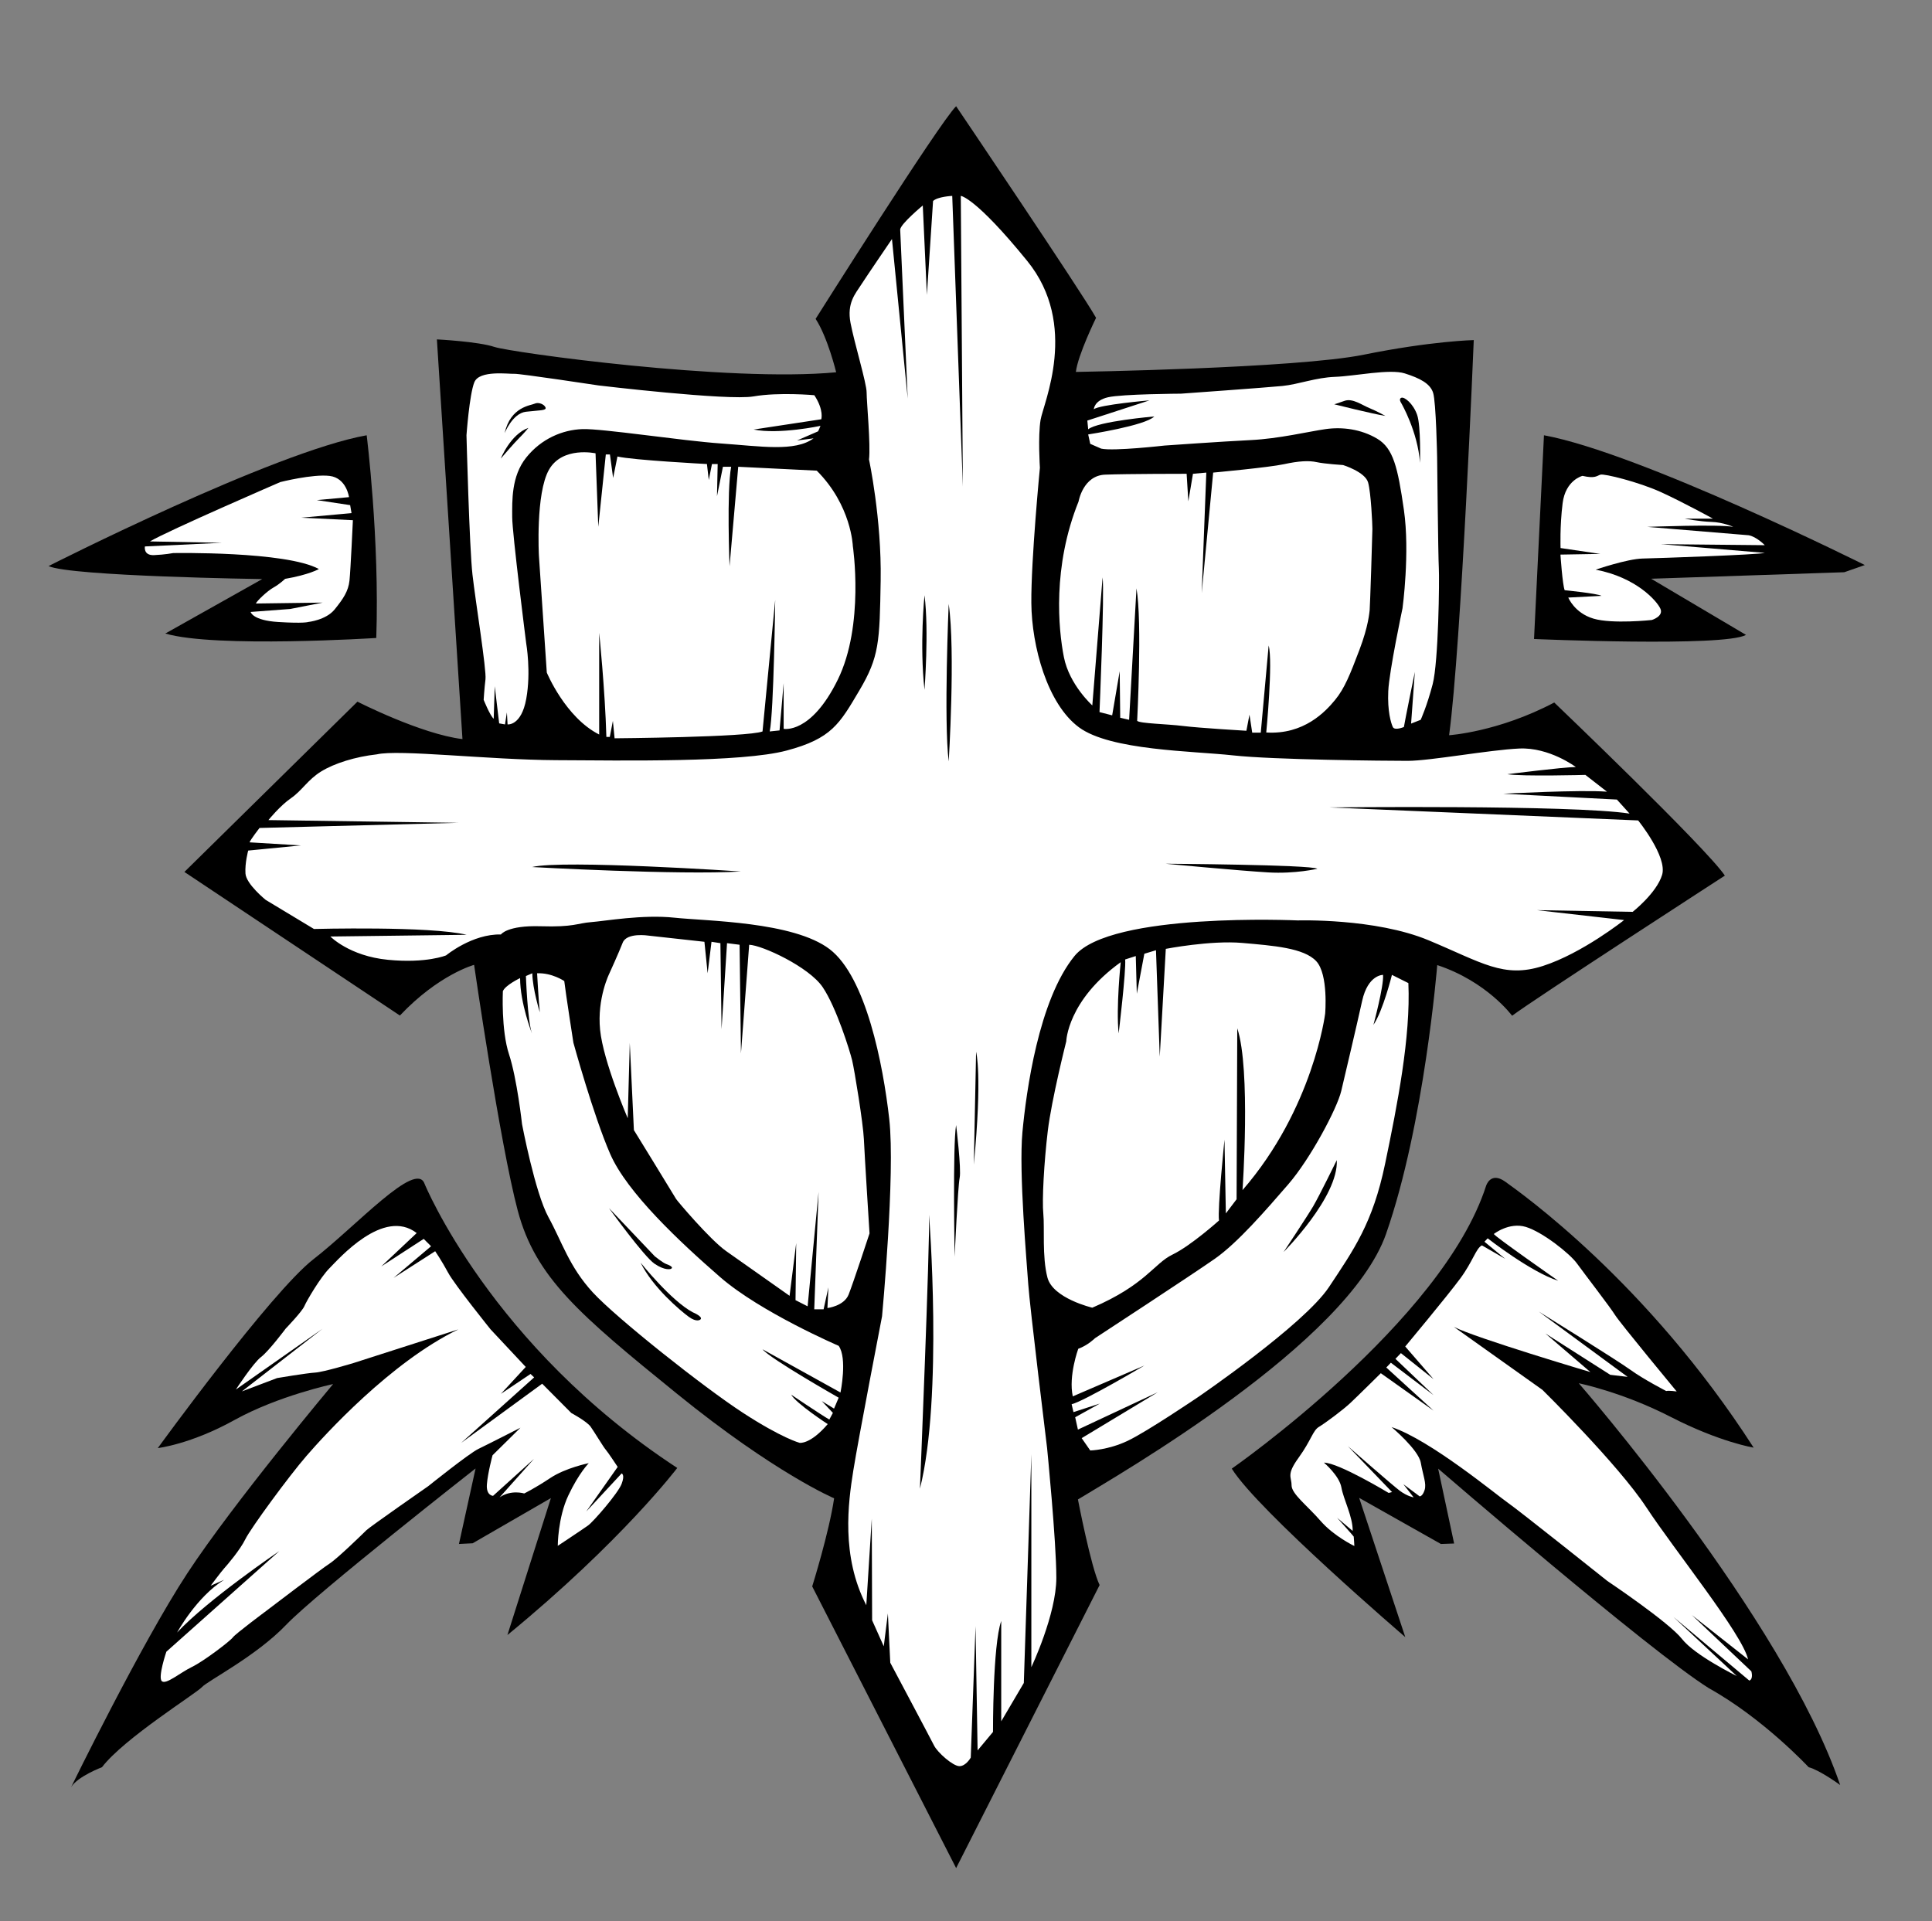 <?xml version="1.0" encoding="UTF-8"?>
<svg id="Classes" xmlns="http://www.w3.org/2000/svg" viewBox="0 0 2011.02 2000.01">
  <rect x="0" y="0" width="2011.02" height="2000.01" fill="#808080" stroke="none"/>
  <defs>
    <style>
      .cls-1 {
        fill: #fff;
      }
    </style>
  </defs>
  <g id="Paladin">
    <path class="cls-1" d="m493.01,762.68l-7.43-98.1-11.82-229.37,9.62-48.14,23.17-13.34,114.06,14.94,218.85,10.72,50.94-.71-26.71-65.58,44.2-68.44,67.72-76.28h43.49l86.26,111.21s5.7,55.6,4.28,57.74-2.85,43.49-2.85,43.49l105.5-5.7,240.95-16.4,44.62,2.85,19.54,63.45-12.12,222.97-11.41,100.67,23.52,3.56,81.98-9.54,59.88,30,71.51,65.8,17.6,64.16-42.06,39.21-91.96,56.32-46.34,9.47-92.67-41.55,2.14,95.52-37.78,180.79-42.77,74.41s-117.62,108.36-119.05,110.5-151.84,94.85-151.84,94.85l-14.97,7.59s9.27,76.49,9.27,78.63-28.23,109.07-34.79,116.91-77.13,140.44-77.13,140.44l-79.13-114.06-62.73-126.18,11.09-101.84-100.91-58.55-152.63-122.12-68.36-79.63-27.09-99.8-25.66-191.05-48.48,20.65-46.53,14.48-132.4-79.33-51.33-40.06,84.12-101.8,58.92-41.35,97.19,12.12,29.94-3.56-1.43-10.97Z"/>
    <g>
      <polygon class="cls-1" points="294.12 596.15 255.41 626.09 237.09 659.59 289.84 659.59 348.3 656.03 370.4 648.23 378.95 533.41 367.3 477.36 259.01 503.47 91.67 582.6 138 591.16 294.12 596.15"/>
      <polygon class="cls-1" points="556.46 1422.36 470.91 1309.73 433.84 1252.7 425.29 1252.7 359.71 1292.62 287.71 1368.19 203.59 1467.99 324.78 1439.47 398.2 1425.93 289.13 1530.72 191.94 1664.74 131.59 1786.64 275.59 1698.96 422.44 1578.48 505.84 1513.54 500.14 1559.95 506.56 1584.9 583.55 1549.26 552.54 1660.46 619.19 1612.7 671.23 1539.99 644.14 1507.2 556.46 1422.36"/>
      <path class="cls-1" d="m1623.63,1443.75l-12.12-14.26,56.32,8.55,104.79,27.8-63.45-97.66-62.02-59.86-73.43-50.64-32.79,22.1-74.68,98.38-102.45,104.08-60.25,56.32,83.41,85.54s45.62,40.63,45.62,37.07-29.23-119.01-29.23-119.01l62.9,35.6h28.35l-8.55-65.07,158.97,122.1s187.49,141.86,187.49,144,11.41-41.35,11.41-41.35l-64.87-102.65-155.41-191.05Z"/>
      <path class="cls-1" d="m1795.42,536.27l-111.2-49.43-55.13-12.36s-13.78,44.2-14.73,45.62c-.95,1.43,0,126.93,0,126.93l59.88,8.99h90.77l-53.7-53.23-12.83-12.36h150.65l35.17-12.36-88.88-41.82Z"/>
    </g>
    <g>
      <path d="m1442.79,1284.33c39.92-114.06,53.23-279.68,53.23-279.68,51.8,17.11,77.94,52.75,77.94,52.75,21.86-16.63,221.47-145.9,221.47-145.9-19.96-29.47-177.62-180.18-177.62-180.18-58.46,30.83-109.43,34.04-109.43,34.04,12.83-95.52,25.66-411.33,25.66-411.33,0,0-44.2.95-114.53,15.21-70.34,14.26-299.64,17.94-299.64,17.94,2.14-17.82,21.03-56.32,21.03-56.32-14.97-26.73-145.67-220.28-145.67-220.28-17.71,17.47-146.25,221.35-146.25,221.35,12.59,19.25,21.39,55.6,21.39,55.6-111.92,10.69-338.61-20.67-355.72-26.38-17.11-5.7-59.88-7.84-59.88-7.84l26.61,416.08c-43.25-5.23-109.31-38.97-109.31-38.97l-180.12,177.27,224.32,149.47c40.4-42.77,77.23-52.75,77.23-52.75,0,0,26.85,185.82,45.39,255.68,18.53,69.86,64.16,108.36,166.1,191.05,101.94,82.69,163.25,108.59,163.25,108.59-5.23,35.64-22.81,91.72-22.81,91.72l149.81,293.23,149.36-294.65c-9.03-18.53-22.57-89.11-22.57-89.11,42.06-25.66,280.87-162.53,320.79-276.59Zm-304.22-858.3s.18-9.09,14.79-12.48c14.61-3.39,75.92-3.74,75.92-3.74,0,0,88.99-6.36,105.62-8.02,16.63-1.66,34.69-8.79,54.89-9.5,20.2-.71,56.79-8.55,72.48-3.56,15.68,4.99,26.38,10.46,29.47,20.2,3.09,9.74,4.16,67.01,4.16,67.01,0,0,1.07,103.72,1.78,115.49s-.36,97.66-6.42,120.83c-6.06,23.17-12.48,37.07-12.48,37.07l-9.98,3.92,3.92-53.82s-10.69,52.4-11.41,57.39c0,0-9.62,4.04-11.52,0-1.9-4.04-5.7-16.4-4.75-37.31.95-20.91,14.85-86.38,14.85-86.38,0,0,7.84-57.74,1.43-102.3-6.42-44.55-11.05-64.16-27.8-74.14-16.75-9.98-36.36-12.48-53.82-9.98-17.47,2.5-48.48,9.98-77.7,11.41-29.23,1.43-89.82,5.7-89.82,5.7,0,0-53.11,6.06-65.94,3.21l-11.41-4.99-2.14-9.8s59.35-9.09,68.79-18.71c0,0-58.63,4.99-68.79,13.37l-.89-9.09,64.69-21.03s-52.04,4.46-57.92,9.27Zm-15.86,95.88s4.63-26.91,27.62-27.8c22.99-.89,84.83-.89,84.83-.89l1.78,28.69,4.81-28.69,13.9-1.25-4.81,125.47,11.94-125.47s58.1-5.35,73.6-8.73c15.5-3.39,26.2-3.92,34.22-2.14,8.02,1.78,27.45,3.03,27.45,3.03,0,0,22.99,7.13,26.02,18.18,3.03,11.05,4.46,43.49,4.46,48.3s-2.5,82.51-2.85,84.65-1.07,16.04-10.69,41.35c-9.62,25.31-15.33,39.92-25.31,52.04-9.98,12.12-32.44,36.36-71.64,33.86,0,0,7.13-73.78,2.5-90.53l-8.2,90.71h-8.91l-2.85-18.71-3.21,16.75s-48.83-2.85-65.94-4.99c-17.11-2.14-44.91-2.5-47.76-5.35,0,0,5.35-103.01-.71-137.94l-7.66,136.87-9.27-2.14-.53-48.48-7.84,45.98-13.19-3.39s5.35-124.93,3.21-140.26l-10.69,133.31s-23.88-21.39-29.58-50.26c-5.7-28.87-12.12-94.1,15.33-162.18Zm-311.29,238.46l-10.22,1.07c4.28-20.67,5.7-136.87,5.7-136.87l-13.19,136.87c-15.68,6.06-153.98,7.13-153.98,7.13l-1.78-18.18-3.21,16.75h-3.56c-1.43-49.54-7.49-108.36-7.49-108.36v105.86c-35.29-17.82-54.53-64.51-54.53-64.51l-8.2-121.54s-3.56-64.87,10.46-89.58c14.02-24.71,48.48-17.11,48.48-17.11l2.85,76.51,7.84-75.33h4.28l3.33,24.48,4.51-22.34c15.92,3.8,93.15,7.84,93.15,7.84l1.9,16.63,3.33-16.63h5.94l-.71,33.5,6.18-30.65h8.55c-4.75,25.43-1.66,103.6-1.66,103.6l9.03-103.6,81.74,4.04c36.12,36.12,37.54,78.42,37.54,78.42,0,0,12.36,82.22-15.68,139.25s-56.32,51.09-56.32,51.09v-47.52l-4.28,49.19Zm-317.64-362.5c5.17-12.83,36-8.38,41.52-8.73,5.52-.36,87.86,12.12,87.86,12.12,0,0,134.38,16.04,161.11,11.41s63.36-1.25,63.36-1.25c10.25,15.59,7.22,25.04,7.22,25.04l-70.4,10.69c26.73,5.35,69.59-3.83,69.59-3.83-.53,1.69-2.5,5.7-2.5,5.7l-21.92,9.53,17.2-2.23c-19.25,14.26-55.25,8.2-96.24,5.35-40.99-2.85-123.68-15.68-144.36-14.97-20.67.71-42.77,9.98-58.46,29.58-15.68,19.6-14.61,45.27-14.61,62.02s14.61,131.7,14.61,131.7c0,0,5.17,29.23,0,57.56-5.17,28.34-19.43,26.55-19.43,26.55l-.71-12.48-1.96,12.5-6.06-1.09-4.63-38.67-1.07,33.86c-3.74-3.03-10.46-19.72-10.46-19.72,0,0,.71-11.64,1.9-21.39,1.19-9.74-10.34-80.79-13.54-108.95-3.21-28.16-6.24-145.07-6.24-145.07,0,0,3.03-42.42,8.2-55.25Zm381.09,1051.72l-81.15-44.97c7.84,9.8,79.25,50.38,79.25,50.38l-4.81,11.35-12.77-7.84,11.58,12.3-3.74,6.95c-9.03-5.23-39.68-25.9-39.68-25.9,5.23,9.27,38.02,30.65,38.02,30.65-18.3,21.39-29.23,19.49-29.23,19.49,0,0-18.3-4.75-59.17-31.37-40.87-26.61-131.41-98.38-156.12-125.23-24.71-26.85-32.08-52.75-46.1-78.18-14.02-25.43-27.56-96.95-27.56-96.95,0,0-5.23-47.52-13.54-72.71-8.32-25.19-6.42-65.7-6.42-65.7,2.49-6.3,17.94-13.66,17.94-13.66,0,26.14,12.39,57.8,12.39,57.8-4.72-13.37-6.33-59.94-6.33-59.94l6.65-2.89c.24,16.35,7.84,40.67,7.84,40.67-1.19-10.22-2.85-40.63-2.85-40.63,15.45-.71,28.28,8.08,28.28,8.08,1.43,12.36,9.5,64.16,9.5,64.16,0,0,20.67,75.33,38.26,115.72,17.58,40.4,72.48,91.72,114.53,128.32,42.06,36.59,123.33,71.52,123.33,71.52,9.27,12.95,1.9,48.59,1.9,48.59Zm-13.6-87.92l1.01-21.51-4.99,22.81h-9.74l4.51-122.14-11.41,119.05-12.59-6.42.71-59.41-6.89,54.89s-49.19-34.69-66.06-46.57c-16.87-11.88-51.33-52.75-52.04-54.18-.71-1.43-43.96-71.76-43.96-71.76l-4.28-90.77-2.14,78.42s-25.43-58.93-28.75-91.96c-3.33-33.03,9.74-58.97,9.74-58.97,0,0,9.5-20.87,13.78-31.8,4.28-10.93,26.85-7.37,26.85-7.37l58.22,6.42,3.33,32.75,4.04-32.75,9.27,1.43,1.19,89.58,5.7-89.58,13.07,1.66,1.43,113.11,8.55-113.11c13.54.48,62.26,23.05,76.51,44.14,14.26,21.09,28.28,66.36,30.65,76.1,2.38,9.74,11.52,65.82,12.24,82.22.71,16.4,5.88,98.02,5.88,98.02,0,0-16.93,51.51-21.74,63.62-4.81,12.12-22.1,14.08-22.1,14.08Zm212.26,373.9v-221.7l-7.84,238.1-23.52,39.92v-104.44c-8.91,25.31-8.55,115.49-8.55,115.49l-16.04,19.25-2.14-129.39-4.99,136.87s-4.99,8.91-11.76,8.91-22.81-14.26-26.38-21.39c-3.56-7.13-45.62-86.26-45.62-86.26l-2.5-51.33-4.28,34.22-12.12-27.09-.36-105.86-5.7,90.18c-26.38-50.97-18.89-106.57-13.54-140.08,5.35-33.5,29.94-160.75,29.94-160.75,0,0,13.9-148.28,7.49-205.31-6.42-57.03-24.24-147.92-62.02-176.79-37.78-28.87-128.32-29.23-161.47-32.79s-72.71,3.56-86.97,4.63c-14.26,1.07-17.47,5.35-52.4,4.28-34.93-1.07-41.35,8.55-41.35,8.55-29.94-.71-57.03,21.74-57.03,21.74,0,0-20.32,8.55-60.59,4.63-40.28-3.92-59.88-24.24-59.88-24.24l141.86-1.78c-38.14-9.27-158.97-6.06-158.97-6.06-10.69-6.42-50.26-30.3-50.26-30.3,0,0-20.32-16.4-21.03-27.45-.71-11.05,2.85-23.88,2.85-23.88l54.89-5.35-53.47-3.21c.71-2.5,10.34-14.97,10.34-14.97l207.09-5.35-197.82-2.85s12.12-14.97,23.52-22.81c11.41-7.84,17.47-19.25,31.37-27.8,13.9-8.55,35.64-15.33,57.98-17.82,22.7-5.35,115.96,5.7,186.53,6.06,70.57.36,192.83,2.5,239.88-9.98,47.05-12.48,55.25-27.8,75.92-62.73,20.67-34.93,21.03-50.26,22.1-114.42,1.07-64.16-12.12-125.82-12.12-125.82,1.78-15.33-2.5-60.24-2.5-69.86s-12.83-51.68-16.75-72.36c-3.92-20.67,4.99-30.3,10.69-39.21,5.7-8.91,32.44-48.12,32.44-48.12l16.4,166.1-7.84-176.08c.71-6.06,23.52-24.95,23.52-24.95l4.28,93.03,6.42-97.66c4.63-4.63,19.96-5.35,19.96-5.35l11.05,302.61-2.14-302.61s14.97,1.07,69.15,67.72c54.18,66.65,16.75,148.28,13.9,165.39-2.85,17.11-.71,49.9-.71,49.9,0,0-9.27,95.52-8.91,140.79.36,45.27,16.75,105.15,49.54,129.39,32.79,24.24,118.34,24.59,160.4,29.23,42.06,4.63,158.26,5.7,181.78,5.7s84.83-11.41,116.2-12.83c31.37-1.43,58.81,19.25,58.81,19.25-12.12,0-71.29,7.49-71.29,7.49,16.04,2.5,81.27.71,81.27.71l22.46,17.47c-27.8-2.14-108,2.14-108,2.14l118.34,6.06,13.19,14.61c-59.52-9.27-312.24-6.42-312.24-6.42l321.15,13.54s30.65,37.78,24.95,56.67c-5.7,18.89-30.65,38.5-30.65,38.5l-99.8-1.78,90.89,10.34s-43.49,34.57-84.48,47.76c-40.99,13.19-63.45-3.56-119.05-26.73-55.6-23.17-136.16-20.67-136.16-20.67,0,0-194.97-8.91-232.4,37.07-37.43,45.98-50.26,141.51-54.18,183.21-3.92,41.7,4.63,136.87,6.06,158.61,1.43,21.74,19.6,170.38,19.6,170.38,0,0,9.62,96.95,9.62,135.09s-26.02,93.03-26.02,93.03Zm214.34-665.11l-.71,177.98-11.17,14.73-1.43-76.75s-7.37,71.76-5.7,84.12c0,0-29.23,26.26-48.48,35.52-19.25,9.27-27.8,31.37-83.41,55.25,0,0-40.99-9.62-46.69-31.37-5.7-21.74-2.85-52.04-4.28-66.3-1.43-14.26.71-53.47,4.63-86.26,3.92-32.79,19.25-93.39,19.25-93.39,0,0,1.15-42.39,56.67-82.34,0,0-4.99,47.05-2.14,74.14,0,0,7.84-65.23,6.77-76.99l11.05-3.56,1.07,39.21,7.84-41.59,12.12-3.67,3.92,110.85,6.3-112.28s46.57-9.03,79.37-6.18c32.79,2.85,64.4,5.23,77.23,19.01,12.83,13.78,9.27,54.65,9.27,54.65,0,0-12.36,98.85-86.02,183.68,0,0,8.79-125.47-5.47-168.48Zm-170.5,399.56l-1.91-8.2c12.35-2.85,75.69-40.28,75.69-40.28l-74.49,32.08c-4.63-21.39,5.7-49.54,5.7-49.54,9.98-3.56,17.47-11.05,17.47-11.05,0,0,100.87-65.94,124.75-82.69,23.88-16.75,53.11-50.61,76.28-77.35,23.17-26.73,50.97-79.13,55.25-97.31,4.28-18.18,15.68-66.3,21.74-93.74,6.06-27.45,21.74-27.09,21.74-27.09,1.07,11.05-9.98,52.04-9.98,52.04,9.98-14.61,19.25-52.04,19.25-52.04l17.11,8.55c2.49,55.96-11.41,126.53-24.24,188.2-12.83,61.66-32.44,89.11-58.46,128.32-26.02,39.21-136.16,114.42-136.16,114.42,0,0-53.11,36-73.43,45.62-20.32,9.62-38.85,9.98-38.85,9.98l-8.91-12.83,79.13-47.76-83.05,38.85-2.85-12.83,25.66-14.26-27.45,8.91Z"/>
      <path d="m172.1,659.5c51.68,15.33,219.56,4.63,219.56,4.63,3.56-103.01-9.98-211.01-9.98-211.01-96.59,17.11-331.13,136.16-331.13,136.16,22.81,10.69,222.42,13.54,222.42,13.54l-100.87,56.67Zm8.2-83.76s-8.55,1.66-19.96,2.14c-11.41.48-9.5-9.03-9.5-9.03l80.08-3.8-74.85-1.43c18.77-11.17,135.68-61.78,135.68-61.78,0,0,33.74-8.55,51.33-6.42,17.58,2.14,20.2,22.1,20.2,22.1l-33.5,3.09,34.69,5.23,1.43,8.32-52.28,4.75,53.7,2.61s-2.38,52.04-3.56,62.97c-1.19,10.93-6.42,18.77-15.45,29.94-9.03,11.17-27.56,13.07-27.56,13.07,0,0-4.28,1.66-31.13,0-26.85-1.66-28.75-10.46-28.75-10.46l41.11-3.09,33.98-6.65-69.62.95c.95-2.61,11.88-13.07,18.3-16.63,6.42-3.56,12.12-9.03,12.12-9.03,24.95-4.28,35.17-10.22,35.17-10.22-34.22-18.77-151.6-16.63-151.6-16.63Z"/>
      <path d="m441.92,1232.29c-8.91-24.95-71.29,44.2-115.49,78.42-44.2,34.22-162.18,196.75-162.18,196.75,0,0,34.22-3.92,79.84-29.23,45.62-25.31,102.65-37.43,102.65-37.43,0,0-103.72,123.68-151.84,197.11-48.12,73.43-120.83,222.42-120.83,222.42,6.95-11.23,32.08-20.67,32.08-20.67,22.81-29.94,98.38-76.99,104.08-83.41,5.7-6.42,56.32-32.08,87.68-64.87,31.37-32.79,197.11-162.71,197.11-162.71l-17.29,78.59,14.26-.71,81.45-47.05-45.27,142.57c119.05-97.66,176.79-173.94,176.79-173.94-193.9-126.89-263.05-295.84-263.05-295.84Zm172.87,252.89c3.92,5.52,13.54,21.56,15.68,23.88,2.14,2.32,12.48,18,12.48,18l-32.79,46.51,36.89-39.74s3.74,1.07,0,10.87c-3.74,9.8-29.23,39.21-34.93,43.31-5.7,4.1-31.54,21.21-31.54,21.21,0,0,0-29.23,11.05-52.57,11.05-23.35,21.21-33.5,21.21-33.5,0,0-24.06,4.81-40.1,15.5-16.04,10.69-27.09,16.04-27.09,16.04,0,0-13.72-4.28-25.66,4.1l35.82-40.1-42.59,38.49s-7.31-.18-6.42-11.94c.89-11.76,5.88-30.3,5.88-30.3l29.05-28.69s-34.22,17.47-43.84,22.1c-9.62,4.63-52.04,38.67-52.04,38.67,0,0-60.95,42.42-64.51,45.98-3.56,3.56-30.3,29.58-38.14,34.57-7.84,4.99-66.3,49.54-66.3,49.54,0,0-32.08,23.88-34.57,27.45-2.5,3.56-29.94,24.59-42.42,30.65-12.48,6.06-27.21,18.89-31.49,14.85s4.75-30.65,4.75-30.65l117.62-104.79s-74.61,50.61-106.46,84.83c0,0,20.2-37.07,48.95-54.89l-14.02,6.18s11.41-15.21,14.26-18.3c2.85-3.09,16.45-19.01,21.89-30.18,5.44-11.17,45.12-65.35,63.66-86.73,18.53-21.39,87.45-97.43,158.02-131.64l-108.83,34.93s-31.31,9.51-40.22,10.04c-8.91.53-39.56,5.7-39.56,5.7l-36.71,13.9,83.94-65.23-90.18,63.27s18-27.62,26.2-33.86c8.2-6.24,25.66-29.58,25.66-29.58,0,0,17.11-17.82,19.43-23.35,2.32-5.52,16.75-30.12,26.2-39.56,9.45-9.45,56.14-63.27,90.71-36.53l-36.89,34.75,44.2-28.69,7.66,7.66-39.03,32.97,43.31-27.8s6.95,10.16,13.54,22.46c6.59,12.3,44.2,58.99,44.2,58.99l36.53,39.03-25.84,27.98,30.83-20.67,3.74,3.56-75.92,68.18,84.3-61.59,30.3,30.48s16.22,8.73,20.14,14.26Z"/>
      <path d="m1739.34,1475.14c50.85,26.14,86.02,31.84,86.02,31.84-111.21-172.99-243.21-265.78-258.53-276.83-15.33-11.05-19.96,4.28-19.96,4.28-45.62,141.86-264.71,294.42-264.71,294.42,27.09,43.72,180.59,175.37,180.59,175.37l-48-144.95,85.07,48,13.78-.48-16.63-77.94s219.56,189.62,281.82,228.59c56.55,31.37,103.84,82.22,103.84,82.22,11.58,3.03,32.79,18.53,32.79,18.53-59.17-173.94-272.08-418.22-272.08-418.22,0,0,45.15,9.03,96,35.17Zm-25.66,93.98c29.23,44.55,100.16,132.24,105.86,158.26l-58.46-46.1,61.9,58.57s2.38,8.08-2.14,9.62l-79.01-66.3,65.94,61.54s-43.49-21.27-57.03-38.61c-13.54-17.35-77.7-60.36-77.7-60.36,0,0-91.72-73.19-103.37-81.27-11.64-8.08-81.03-65.58-121.19-78.89,0,0,28.04,23.52,30.42,37.07,2.38,13.54,6.12,21.68,3.98,28.46-2.14,6.77-5.17,6.59-5.17,6.59l-16.93-12.65,10.69,13.72s-6.59-1.07-14.26-6.77c-7.66-5.7-54.18-46.51-54.18-46.51l45.98,47.76-3.56.89s-52.22-31.54-67.37-31.54c0,0,16.04,13.54,18.18,25.84,2.14,12.3,11.98,30.57,11.76,45.27l-16.22-13.72s17.11,19.07,17.29,19.6c.18.53.65,9.8.65,9.8,0,0-21.39-10.22-35.17-26.14s-30.18-28.04-30.18-37.07-5.7-10.69,7.37-28.75c13.07-18.06,14.73-28.28,21.15-32.08,6.42-3.8,24.95-17.58,32.79-24.95,7.84-7.37,31.6-30.89,31.6-30.89l54.89,38.97-49.19-44.91,4.75-4.99,44.44,33.74-39.68-37.78,5.7-5.94,33.98,27.09-29.47-33.98s43.96-52.75,57.27-70.81c13.31-18.06,16.4-31.6,22.57-34.46l24.24,14.02-21.62-17.82,3.33-3.56s44.91,35.17,73.43,44.2c0,0-67.01-46.81-67.01-48.71,0,0,15.92-12.59,33.27-7.37,17.35,5.23,45.86,27.8,53.23,38.02,7.37,10.22,34.69,45.62,39.68,53.7,4.99,8.08,64.16,79.6,64.16,79.6,0,0-7.84-1.19-10.93-.48,0,0-23.52-12.12-37.31-22.1-13.78-9.98-95.29-60.59-95.29-60.59l92.44,67.96-18.06-2.14-67.49-43.01,46.81,40.16s-120-35.64-142.1-47.05l92.2,65.58s78.89,77.7,108.12,122.26Z"/>
      <path d="m1607.11,453.12l-10.34,212.08s198.18,8.55,220.63-4.28l-98.73-58.46,201.03-6.77,21.39-7.49s-233.47-116.55-333.98-135.09Zm229.9,122.44c-7.31,1.96-111.21,5.52-127.25,5.88s-48.83,11.58-48.83,11.58c42.24,8.02,63.8,32.61,67.37,40.63,3.56,8.02-8.91,11.76-8.91,11.76,0,0-40.99,4.46-60.77-1.43-19.78-5.88-26.2-21.92-26.2-21.92l34.57-1.78c-4.28-2.5-38.32-5.88-38.32-5.88-2.32-5.88-4.4-37.07-4.4-37.07l41.47-.71-41.35-6.11s-.89-22.4,2.14-46.64c3.03-24.24,20.67-28.51,20.67-28.51,13.19,3.03,14.79,0,18.71-1.25,3.92-1.25,39.74,7.66,62.55,18,22.81,10.34,54.53,27.8,54.53,27.8h-29.41s15.51,3.03,27.8,3.39,22.81,5.17,22.81,5.17c-14.97-2.85-89.47,0-89.47,0l105.5,8.73c8.38,1.6,16.75,10.34,16.75,10.34l-108-1.07,108,9.09Z"/>
    </g>
    <g>
      <path d="m957.56,1549.75c24.24-96,9.5-285.15,9.5-285.15.95,31.84-9.5,285.15-9.5,285.15Z"/>
      <path d="m993.68,1308.33s3.33-73.19,5.23-82.18c1.9-8.99-3.69-54.97-3.69-54.97-3.69,20.63-1.53,137.15-1.53,137.15Z"/>
      <path d="m1013.64,1212.33c9.03-94.1,2.38-117.39,2.38-117.39l-2.38,117.39Z"/>
      <path d="m987.5,792.68s7.13-114.53,0-163.96c0,0-5.23,121.19,0,163.96Z"/>
      <path d="m962.31,619.68s-5.23,51.34,0,98.39c0,0,4.75-61.34,0-98.39Z"/>
      <path d="m553.84,902.58s152.91,8.55,217.43,4.63c0,0-185.35-12.48-217.43-4.63Z"/>
      <path d="m1213.01,899.14s78.42,7.37,106.93,9.03c28.51,1.66,51.33-3.8,51.33-3.8-7.13-4.28-158.26-5.23-158.26-5.23Z"/>
      <path d="m521.28,477.36s14.49-16.87,19.25-21.5,9.5-10.46,9.5-10.46c-18.77,6.77-28.75,31.96-28.75,31.96Z"/>
      <path d="m547.42,428.64c14.02-1.66,21.62-1.07,20.44-4.4s-7.37-5.94-11.29-4.04-25.19,3.09-31.25,30.65c0,0,8.08-20.55,22.1-22.22Z"/>
      <path d="m1399.48,417.3c-8.38,3.03-10.69,3.56-10.69,3.56,0,0,39.74,9.98,53.29,12.12,0,0-9.27-5.17-16.75-8.2-7.49-3.03-17.47-10.51-25.84-7.49Z"/>
      <path d="m1475.05,431.73c-4.1-11.58-13.19-18.89-16.4-17.64-3.21,1.25,0,5.7,0,5.7,0,0,17.11,29.41,19.43,62.02,0,0,1.07-38.49-3.03-50.08Z"/>
      <path d="m1366.99,1255.57c-6.42,10.93-30.89,47.76-30.89,47.76,0,0,57.27-57.27,55.37-95.64,0,0-18.06,36.95-24.48,47.88Z"/>
      <path d="m721.18,1366.13c-22.63-11.94-54.36-51.68-54.36-51.68,12.65,25.84,41.52,50.08,50.08,56.32,8.55,6.24,12.12,2.85,12.12,2.85,3.39-2.85-7.84-7.49-7.84-7.49Z"/>
      <path d="m681.26,1315.52c11.23,7.66,16.98,5.41,16.98,5.41,3.44-1.54-1.12-3.8-4.68-5.05-3.56-1.25-11.94-8.02-11.94-8.02l-47.76-50.26s36.18,50.26,47.41,57.92Z"/>
    </g>
  </g>
</svg>